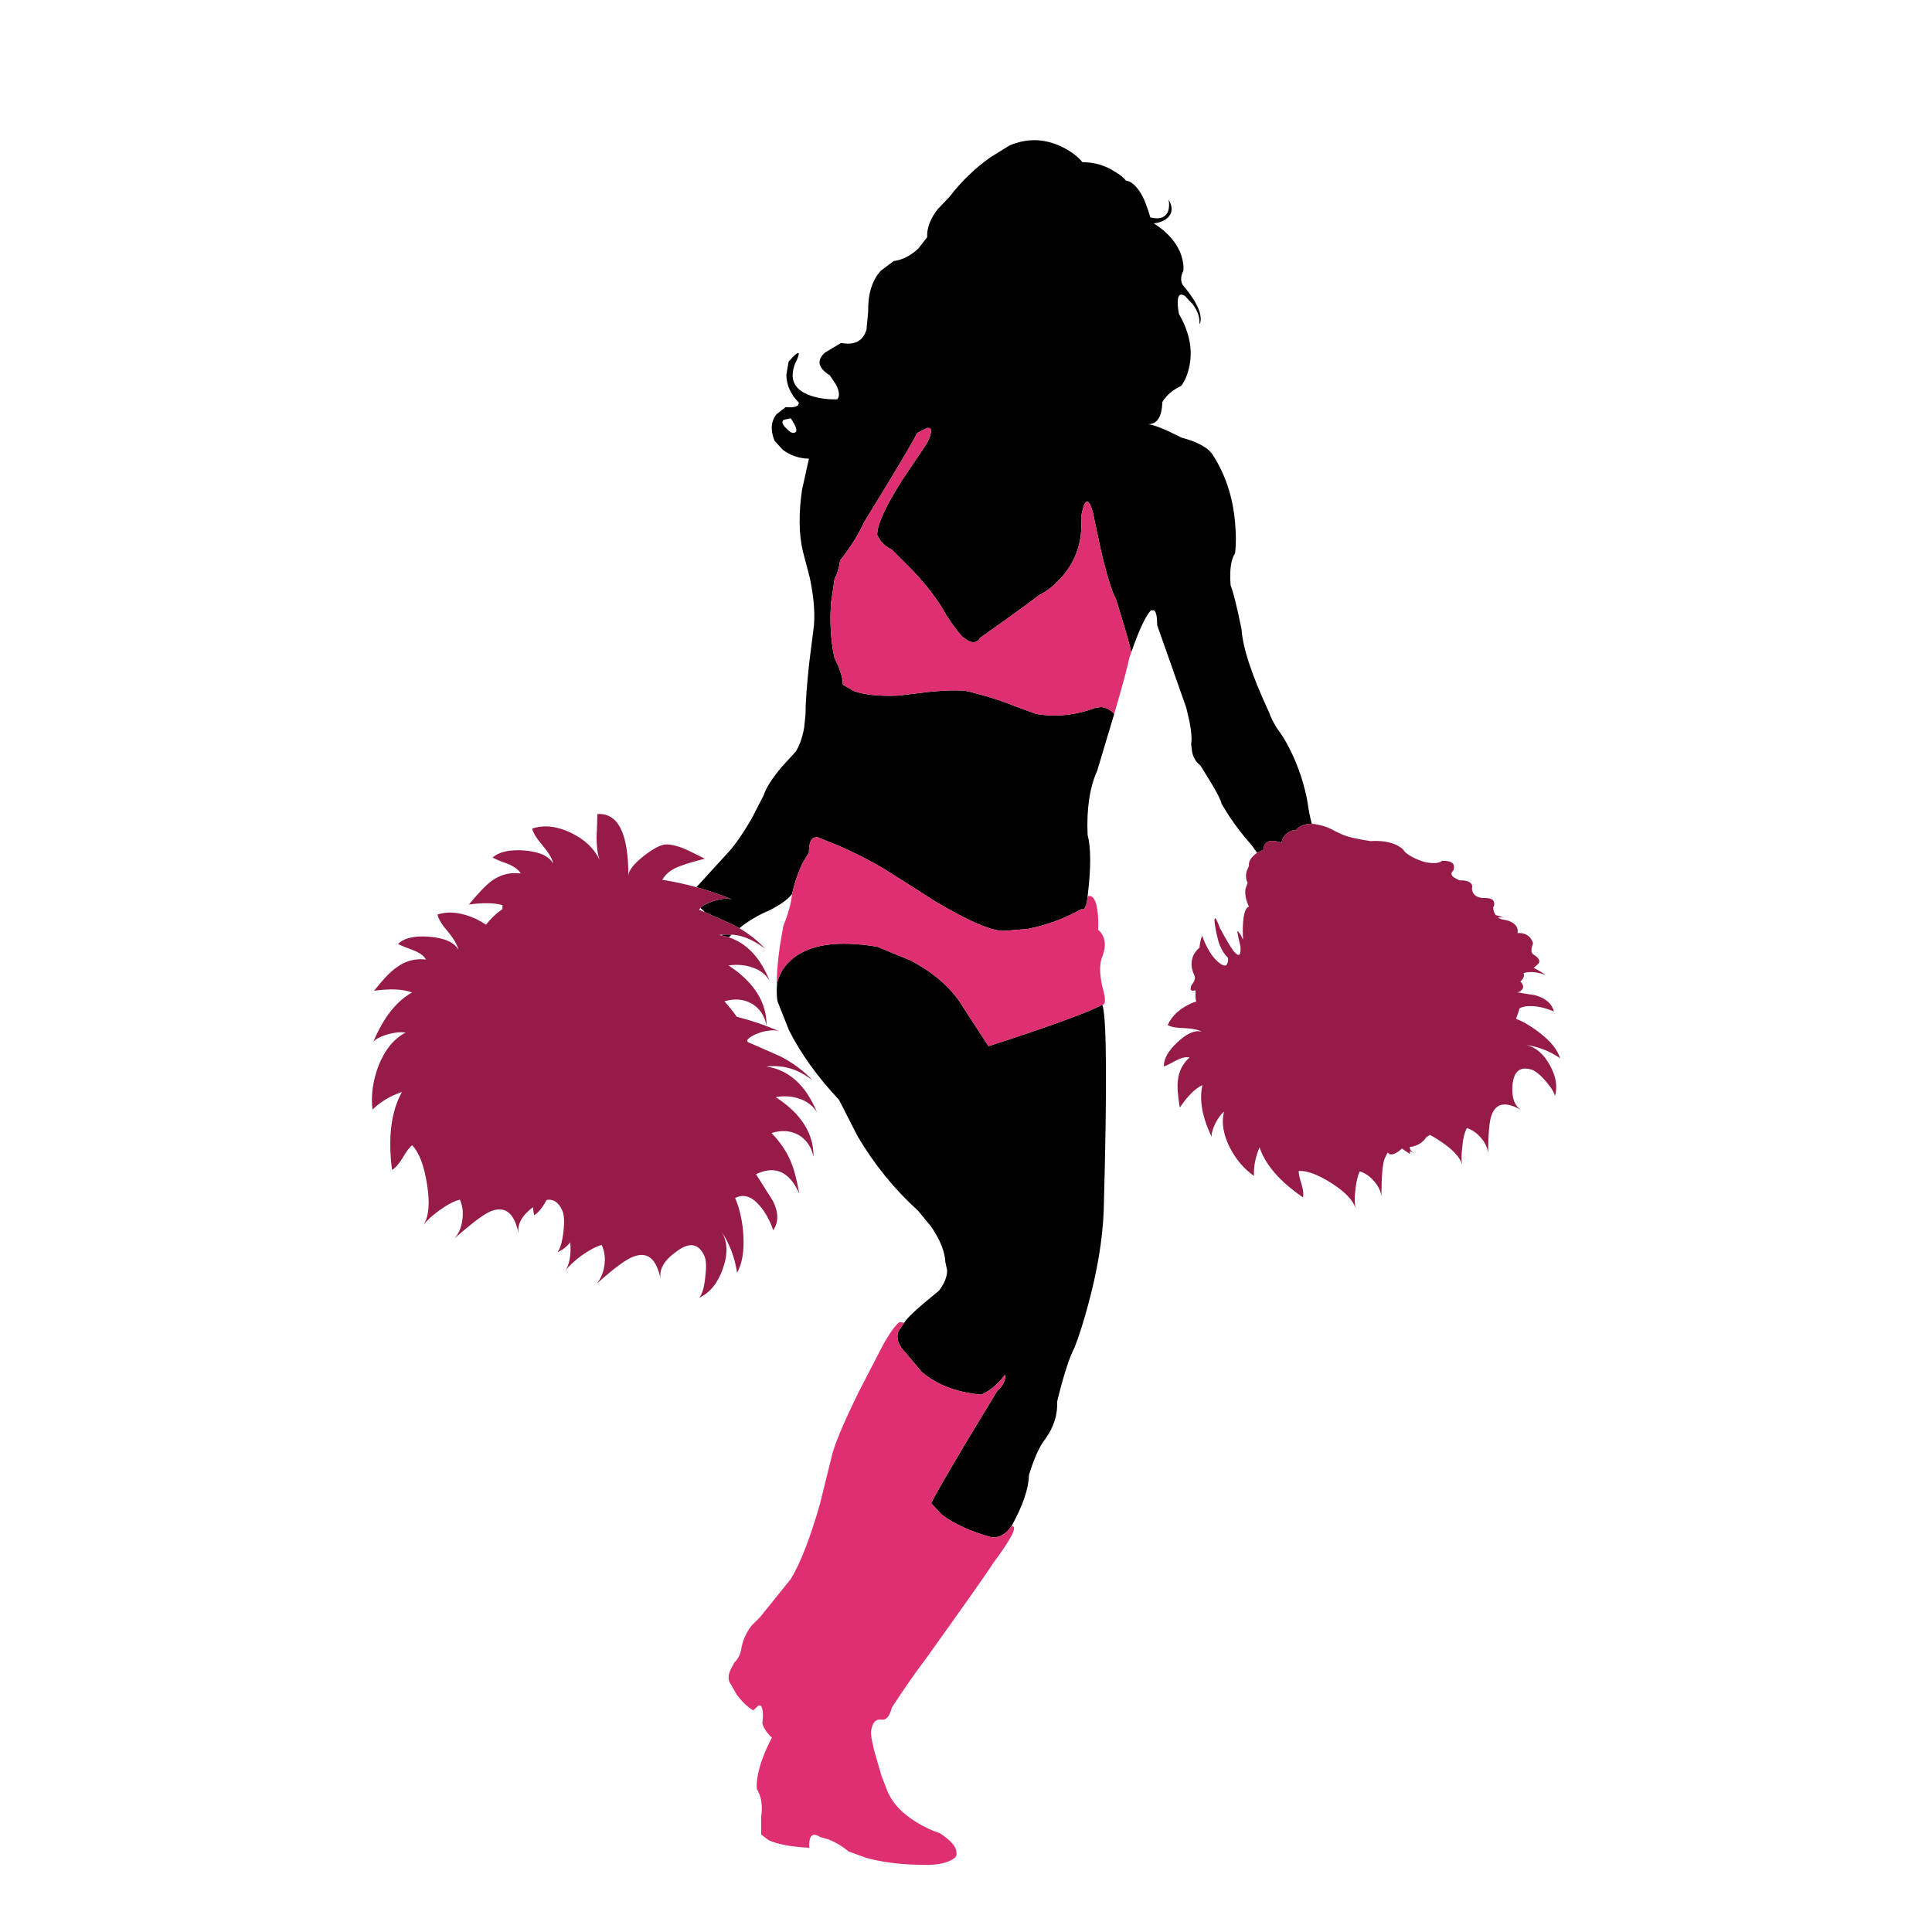 <?xml version="1.0" encoding="utf-8"?>
<!-- Generator: Adobe Illustrator 16.0.0, SVG Export Plug-In . SVG Version: 6.00 Build 0)  -->
<!DOCTYPE svg PUBLIC "-//W3C//DTD SVG 1.1//EN" "http://www.w3.org/Graphics/SVG/1.1/DTD/svg11.dtd">
<svg version="1.1" id="Layer_1" xmlns="http://www.w3.org/2000/svg" xmlns:xlink="http://www.w3.org/1999/xlink" x="0px" y="0px"
	 width="300px" height="300px" viewBox="0 0 300 300" enable-background="new 0 0 300 300" xml:space="preserve">
<g>
	<path fill-rule="evenodd" clip-rule="evenodd" fill="#010101" d="M171.176,156.022c0.674,1.925,0.744,12.6,0.207,32.024
		c-0.178,4.445-0.992,9.326-2.439,14.644c-0.715,2.639-1.408,4.821-2.084,6.548c-0.813,1.528-1.717,4.325-2.708,8.393
		c0.099,2.024-0.507,3.948-1.815,5.774c-0.893,1.111-1.746,2.986-2.561,5.625c-0.039,2.104-0.941,4.752-2.707,7.946
		c-0.854,1.23-1.865,1.815-3.036,1.757l-1.488-0.446c-2.738-0.894-4.871-1.955-6.399-3.186l-1.548-1.666
		c0.397-0.933,2.212-4.107,5.447-9.524l4.732-7.827c0.991-0.933,1.419-1.806,1.279-2.619c-1.17,1.547-2.411,2.579-3.72,3.095
		c-3.77-0.337-6.846-1.518-9.227-3.541l-2.5-2.977c-1.131-1.151-1.498-2.262-1.101-3.333l0.893-1.31
		c0.317-0.556,1.31-1.549,2.976-2.977l2.411-1.994c0.854-1.092,1.28-2.153,1.28-3.185l-0.268-1.221
		c-0.079-1.666-0.814-3.512-2.203-5.535l-2.023-2.471c-3.651-3.294-6.786-7.153-9.406-11.578l-2.887-5.654
		c-3.333-3.552-5.923-7.153-7.768-10.804l-1.756-4.435c-0.099-0.397-0.149-1.022-0.149-1.876v-0.059
		c0-1.667,0.744-3.186,2.232-4.555c2.698-2.4,7.153-3.085,13.363-2.054l5.149,2.114c3.73,1.964,6.449,4.364,8.155,7.202l3.988,6.131
		C162.861,159.416,168.754,157.272,171.176,156.022z M168.883,139.177c-0.139,1.528-0.455,2.192-0.951,1.994
		c-2.64,1.469-5.408,2.49-8.305,3.065l-3.512,0.298c-1.846,0.179-5.486-1.349-10.923-4.583l-7.708-4.911
		c-2.104-1.27-4.504-2.5-7.203-3.69l-3.393-1.369l-0.595,0.119c-0.456,0.317-0.684,1.081-0.684,2.291l-0.953,1.578
		c-0.714,1.468-1.27,3.085-1.667,4.851c-0.635,0.834-1.806,1.678-3.512,2.53c-1.758,0.751-3.315,1.679-4.673,2.783
		c-0.25-0.147-0.508-0.292-0.773-0.432c-0.533-0.267-2.051-0.946-4.554-2.039c-0.174-0.176-0.353-0.349-0.536-0.521l-0.178-0.149
		c0.389-0.422,1.094-0.788,2.113-1.101c1.23-0.377,2.173-0.446,2.828-0.209c-1.843-0.757-3.699-1.397-5.566-1.919l4.524-4.956
		c1.171-1.171,2.52-3.065,4.048-5.685l1.875-3.631c0.357-1.15,1.309-2.639,2.857-4.465l2.143-2.351
		c0.595-0.973,1.022-2.203,1.28-3.69l0.208-1.965c0-1.846,0.199-4.583,0.595-8.215l0.625-4.911c0.318-2.143,0.139-4.851-0.535-8.125
		l-1.102-4.196c-0.615-2.639-0.655-5.814-0.119-9.524l1.072-4.822c-1.528-0.04-2.877-0.496-4.048-1.369l-1.28-1.399
		c-0.675-1.627-0.585-2.996,0.268-4.107l1.429-1.131c1.032,0.08,1.677-0.02,1.935-0.297l0.149-0.387
		c-1.271-1.25-1.924-2.688-1.964-4.315l0.357-2.083c1.17-1.31,1.687-1.647,1.547-1.012c-0.06,0.298-0.238,0.734-0.536,1.31
		c-0.952,2.46-0.149,4.126,2.411,5c1.31,0.437,2.689,0.625,4.137,0.566c0.397-0.476,0.327-1.24-0.208-2.292l-0.953-1.429
		c-1.845-1.15-2.093-2.332-0.744-3.542l2.5-1.488c2.063,0.397,3.373-0.278,3.929-2.023l0.268-2.768
		c-0.06-2.738,0.586-4.871,1.935-6.399l2.024-1.518c1.409-0.198,2.699-0.863,3.869-1.994l1.339-1.727
		c-0.079-1.389,0.466-2.837,1.637-4.345l1.815-1.905c1.845-2.4,3.958-4.444,6.339-6.131l2.977-1.846
		c2.738-1.17,5.457-1.101,8.155,0.209c1.349,0.654,2.411,1.448,3.185,2.381c1.846,0,3.531,0.496,5.061,1.488
		c0.773,0.456,1.338,0.913,1.695,1.369c1.033,0.159,1.975,1.151,2.828,2.977c0.396,0.972,0.713,1.885,0.951,2.738
		c1.43,0.357,2.352,0.04,2.768-0.952c0.18-0.595,0.199-1.21,0.061-1.845c0.773,1.329,0.615,2.371-0.477,3.125
		c-0.535,0.337-1.141,0.536-1.814,0.596c2.162,1.369,3.582,3.006,4.256,4.911c0.316,0.992,0.426,1.825,0.326,2.5
		c-0.396,0.774-0.436,1.479-0.119,2.114c1.607,1.884,2.531,3.452,2.77,4.702c0.119,0.675,0.068,1.151-0.15,1.429
		c0.1-0.992-0.238-2.014-1.012-3.066l-1.219-1.31c-0.754-0.476-1.133-0.149-1.133,0.982c0,0.576,0.07,1.19,0.209,1.845
		c1.607,2.778,2.143,5.466,1.607,8.066c-0.277,1.309-0.705,2.331-1.279,3.065c-0.854,0.397-1.598,0.922-2.232,1.578
		c-0.318,0.357-0.545,0.665-0.686,0.922c-0.078,2.322-0.822,3.472-2.232,3.453c0.914,0.08,2.65,0.773,5.209,2.083
		c2.619,0.695,4.266,1.637,4.941,2.828c1.885,2.957,3.006,6.379,3.363,10.268c0.178,1.905,0.178,3.532,0,4.881
		c-0.635,0.913-0.863,2.569-0.686,4.97c0.377,0.873,0.943,3.135,1.697,6.786c0.178,2.897,1.617,7.232,4.314,13.005
		c0.141,0.497,0.506,1.251,1.102,2.263c1.527,2.004,2.809,4.554,3.84,7.649c0.496,1.587,0.834,2.946,1.012,4.077
		c0.135,1.034,0.348,2.115,0.641,3.244c-1.043-0.03-1.873,0.298-2.484,0.982c-0.299-0.02-0.596,0.049-0.895,0.208
		c-0.713,0.317-1.16,0.902-1.338,1.756c-0.438-0.179-0.885-0.277-1.34-0.298c-0.912-0.02-1.398,0.437-1.459,1.369l-0.967,0.491
		c-0.063-0.091-0.127-0.186-0.193-0.282l-0.744-1.012c-1.211-1.35-2.332-2.798-3.363-4.346l-1.221-1.965
		c-0.1-0.555-0.684-1.716-1.756-3.482l-1.547-2.5c-0.676-0.516-1.102-1.22-1.281-2.112l-0.148-1.221
		c0.139-0.754,0.051-1.925-0.268-3.512l-0.477-2.084l-4.523-12.827c0-1.29-0.158-2.064-0.477-2.322h-0.477
		c-0.793,0.754-1.824,2.946-3.094,6.578c0-0.496-0.785-3.264-2.352-8.304c-0.635-1.111-1.43-3.701-2.381-7.768l-1.221-5.774
		c-0.496-1.687-0.943-2.054-1.34-1.102c-0.178,0.477-0.338,1.121-0.477,1.935c0.279,3.612-0.734,6.716-3.035,9.316
		c-1.131,1.27-2.281,2.183-3.453,2.738c-2.242,1.707-5.297,3.919-9.166,6.638c-0.416,0.694-1.003,0.873-1.756,0.536l-0.953-0.625
		c-0.535-0.555-1.121-1.289-1.756-2.202l-0.803-1.191c-1.072-2.043-2.808-4.355-5.208-6.935l-3.245-3.245
		c-0.714-0.337-1.319-0.823-1.815-1.458l-0.476-0.833c0-1.627,1.31-4.494,3.929-8.602l3.839-5.714
		c0.814-1.687,0.794-2.451-0.059-2.292l-1.488,0.773c-0.893,1.766-3.641,6.379-8.245,13.84c-0.893,1.965-2.133,3.939-3.72,5.923
		c-0.179,1.21-0.466,2.163-0.863,2.857l-0.536,3.602c-0.238,2.936-0.08,5.793,0.476,8.571l0.655,1.429
		c0.457,1.13,0.685,2.083,0.685,2.857l1.696,0.982c1.667,0.595,3.979,0.833,6.935,0.714l4.613-0.565
		c3.333-0.338,5.536-0.338,6.607,0l2.5,0.685c1.846,0.556,3.244,1.041,4.196,1.458l3.423,1.25c2.977,0.556,6.082,0.238,9.316-0.952
		l0.803-0.09c0.734,0.02,1.418,0.367,2.053,1.042l-2.648,8.84c-1.17,2.599-1.666,5.923-1.488,9.971
		C169.42,131.657,169.42,134.832,168.883,139.177z M113.614,145.13c-0.16,0.143-0.309,0.281-0.446,0.416
		c-0.326-0.108-0.663-0.197-1.012-0.268c-0.026-0.046-0.051-0.091-0.074-0.134C112.614,145.097,113.125,145.092,113.614,145.13z
		 M123.525,67.122c0.317-0.258,0.069-0.982-0.744-2.173l-1.071,0.238c-0.496,0.337-0.139,0.982,1.071,1.935
		C123.099,67.24,123.347,67.24,123.525,67.122z"/>
	<path fill-rule="evenodd" clip-rule="evenodd" fill="#DF2F73" d="M173.02,110.843c-0.635-0.675-1.318-1.022-2.053-1.042
		l-0.803,0.09c-3.234,1.19-6.34,1.508-9.316,0.952l-3.423-1.25c-0.952-0.417-2.351-0.902-4.196-1.458l-2.5-0.685
		c-1.071-0.338-3.274-0.338-6.607,0l-4.613,0.565c-2.957,0.119-5.268-0.119-6.935-0.714l-1.696-0.982
		c0-0.773-0.228-1.727-0.685-2.857l-0.655-1.429c-0.556-2.778-0.714-5.635-0.476-8.571l0.536-3.602
		c0.397-0.694,0.685-1.647,0.863-2.857c1.587-1.984,2.827-3.958,3.72-5.923c4.604-7.46,7.352-12.074,8.245-13.84l1.488-0.773
		c0.853-0.159,0.873,0.605,0.059,2.292l-3.839,5.714c-2.619,4.108-3.929,6.975-3.929,8.602l0.476,0.833
		c0.497,0.636,1.101,1.122,1.815,1.458l3.245,3.245c2.4,2.579,4.137,4.891,5.208,6.935l0.803,1.191
		c0.635,0.913,1.221,1.646,1.756,2.202l0.953,0.625c0.753,0.337,1.34,0.159,1.756-0.536c3.869-2.718,6.924-4.931,9.166-6.638
		c1.172-0.555,2.322-1.468,3.453-2.738c2.301-2.6,3.314-5.704,3.035-9.316c0.139-0.813,0.299-1.458,0.477-1.935
		c0.396-0.952,0.844-0.585,1.34,1.102l1.221,5.774c0.951,4.067,1.746,6.657,2.381,7.768c1.566,5.04,2.352,7.808,2.352,8.304
		l-0.27,0.774C175.094,103.511,174.311,106.418,173.02,110.843z M168.883,139.177c0.814-0.258,1.33,0.536,1.549,2.381
		c0.1,0.894,0.129,1.836,0.088,2.828c0.795,0.654,1.133,1.587,1.014,2.798c-0.1,0.595-0.258,1.141-0.477,1.637
		c-0.318,1.012-0.299,2.4,0.059,4.167c0.396,1.309,0.537,2.212,0.418,2.708c-0.061,0.218-0.18,0.327-0.357,0.327
		c-2.422,1.25-8.314,3.394-17.68,6.429l-3.988-6.131c-1.706-2.838-4.424-5.238-8.155-7.202l-5.149-2.114
		c-6.21-1.031-10.665-0.347-13.363,2.054c-1.488,1.369-2.232,2.888-2.232,4.555c-0.04-1.905,0.119-4.118,0.476-6.638l0.536-3.125
		c0.635-1.627,1.042-2.946,1.22-3.958l0.149-1.072c0.396-1.766,0.952-3.383,1.667-4.851l0.953-1.578c0-1.21,0.228-1.974,0.684-2.291
		l0.595-0.119l3.393,1.369c2.699,1.19,5.099,2.421,7.203,3.69l7.708,4.911c5.437,3.234,9.077,4.762,10.923,4.583l3.512-0.298
		c2.896-0.575,5.665-1.597,8.305-3.065C168.428,141.369,168.744,140.705,168.883,139.177z M140.401,205.399l-0.893,1.31
		c-0.396,1.071-0.03,2.182,1.101,3.333l2.5,2.977c2.381,2.023,5.457,3.204,9.227,3.541c1.309-0.516,2.55-1.548,3.72-3.095
		c0.14,0.813-0.288,1.687-1.279,2.619l-4.732,7.827c-3.234,5.417-5.05,8.592-5.447,9.524l1.548,1.666
		c1.528,1.23,3.661,2.292,6.399,3.186l1.488,0.446c1.171,0.059,2.183-0.526,3.036-1.757c1.031-0.099,0.069,1.836-2.887,5.805
		c-0.735,1.19-4.227,6.15-10.478,14.881c-1.488,1.944-3.224,4.435-5.208,7.471c-0.357,1.408-0.913,2.033-1.667,1.875
		c-0.734-0.06-1.21,0.337-1.429,1.19c-0.138,0.397-0.179,0.823-0.119,1.279c0.04,0.437,0.188,1.201,0.446,2.292l1.161,4.019
		c0.034,0.089,0.063,0.178,0.089,0.268c-0.021-0.08-0.046-0.159-0.074-0.238l0.729,1.875c0.715,2.044,2.292,3.81,4.732,5.298
		c1.25,0.754,2.421,1.3,3.512,1.637c1.568,0.992,2.44,1.915,2.619,2.769c0.099,0.476,0.03,0.833-0.208,1.071
		c-1.071,0.833-2.797,1.2-5.179,1.101c-3.293-0.039-6.181-0.406-8.661-1.101l-2.679-0.982c-0.952-0.794-1.974-1.409-3.066-1.846
		l-1.339-0.387c-0.853-0.556-1.389-0.446-1.606,0.328c-0.1,0.396-0.129,0.843-0.09,1.339c-2.777-0.139-4.871-0.526-6.28-1.161
		l-1.19-0.893v-2.708c0.179-1.31,0.109-2.441-0.208-3.394l-0.476-1.041c-0.099-2.024,0.645-4.584,2.232-7.68l0.119-0.208
		c-0.853-0.833-1.349-1.587-1.488-2.262l0.089-0.804c0.04-1.448-0.188-2.094-0.684-1.935l-0.804,0.744
		c-0.853-0.477-1.707-1.279-2.56-2.411l-0.953-1.666c-0.417-0.556-0.437-1.271-0.06-2.144l0.595-1.16
		c0.357-0.338,0.645-0.755,0.863-1.251l0.208-0.684c0.179-1.37,0.724-2.649,1.637-3.84l1.339-1.339l4.792-5.953
		c1.488-2.5,2.976-6.34,4.464-11.519l1.756-7.083c0.357-1.846,1.796-5.327,4.316-10.446l3.66-7.084
		c1.151-2.063,2.044-3.304,2.679-3.72L140.401,205.399z"/>
	<path fill-rule="evenodd" clip-rule="evenodd" fill="#971B48" d="M195.209,132.436l0.967-0.491
		c0.061-0.933,0.547-1.389,1.459-1.369c0.455,0.021,0.902,0.119,1.34,0.298c0.178-0.854,0.625-1.438,1.338-1.756
		c0.299-0.159,0.596-0.228,0.895-0.208c0.611-0.685,1.441-1.013,2.484-0.982c0.408,0.016,0.85,0.085,1.324,0.208
		c0.834,0.198,1.578,0.496,2.232,0.894l1.189,0.564c0.715,0.278,1.408,0.477,2.084,0.596c0.873,0.198,1.646,0.338,2.322,0.417
		c1.588-0.1,2.916,0.099,3.988,0.595c0.496,0.259,0.854,0.507,1.07,0.744c0.139,0.258,0.406,0.517,0.805,0.773
		c0.674,0.457,1.508,0.834,2.5,1.132c1.328,0.277,2.232,0.219,2.707-0.179c1.072-0.04,1.688,0.198,1.846,0.715
		c0.061,0.277,0.02,0.555-0.119,0.833c-0.396,0.337-0.346,0.685,0.148,1.041c0.258,0.159,0.547,0.308,0.863,0.446
		c0.914-0.039,1.529,0.149,1.846,0.566c0.119,0.218,0.139,0.446,0.059,0.685c0.061,0.893,0.627,1.389,1.697,1.488
		c1.072-0.04,1.646,0.178,1.727,0.654c0.1,0.258,0.061,0.525-0.119,0.804c0.02,0.477,0.148,0.873,0.387,1.19
		c0.457,0.119,0.914,0.258,1.369,0.416c-0.357-0.078-0.705-0.099-1.041-0.059c0.178,0.139,0.416,0.248,0.713,0.327
		c0.656,0.1,1.133,0.238,1.43,0.417c0.754,0.416,1.061,0.981,0.922,1.696c0.834-0.06,1.488,0.178,1.965,0.714
		c0.219,0.298,0.367,0.586,0.447,0.863c-0.238,0.635-0.309,1.111-0.209,1.429c0.1,0.179,0.209,0.297,0.328,0.357
		c0.773,0.496,1.021,0.942,0.744,1.339l-0.596,0.565c-0.061,0.021-0.119,0.06-0.18,0.119c0.557,0.277,1.182,0.646,1.875,1.102
		c-1.408-0.477-2.559-0.565-3.451-0.269c0.197,0.377,0.039,0.814-0.477,1.311c0.615,0.614,0.564,1.141-0.148,1.576
		c-0.139,0.041-0.238,0.07-0.299,0.09c0.715,0.139,1.617,0.288,2.709,0.446c1.646,0.457,2.629,1.3,2.947,2.53
		c-1.311-0.556-2.531-0.834-3.662-0.834c-0.693-0.02-1.26,0.1-1.695,0.357c-0.1,0.437-0.279,0.973-0.537,1.607
		c1.271,0.516,2.541,1.279,3.811,2.292c1.627,1.27,2.639,2.549,3.035,3.839c-1.646-1.131-3.412-1.815-5.297-2.054
		c1.508,0.317,2.748,1.369,3.721,3.155c0.951,1.706,1.209,3.304,0.773,4.791c-0.1-0.595-0.605-1.408-1.518-2.439
		c-0.914-1.032-1.668-1.607-2.262-1.727c-1.668-0.457-2.6,0.337-2.799,2.381c-0.178,1.945,0.277,3.264,1.369,3.958
		c-2.381-1.389-3.92-1.141-4.613,0.744c-0.357,0.894-0.535,2.857-0.535,5.894c-0.119-0.854-0.506-1.647-1.16-2.381
		c-0.615-0.715-1.33-1.21-2.145-1.488c-0.377,0.675-0.615,1.646-0.713,2.916c-0.158,1.132-0.17,2.074-0.031,2.828
		c-0.297-1.211-1.498-2.49-3.6-3.84c-0.477-0.317-0.943-0.595-1.4-0.833l-0.535,0.327c-0.535,0.814-1.311,1.319-2.322,1.518h-0.268
		c0.021,0.159,0.041,0.308,0.061,0.447c0.178,0.218,0.396,0.416,0.654,0.595c-0.238-0.158-0.467-0.288-0.684-0.387
		c0,0.179-0.01,0.327-0.031,0.446c-0.436-0.277-0.842-0.556-1.221-0.833c-0.773,0.714-1.408,1.012-1.904,0.893l-0.297-0.268
		c-0.16,0.258-0.318,0.565-0.477,0.922c-0.338,0.874-0.506,2.838-0.506,5.894c-0.1-0.833-0.486-1.627-1.16-2.381
		c-0.615-0.734-1.35-1.24-2.203-1.518c-0.338,0.694-0.564,1.666-0.684,2.916c-0.141,1.151-0.129,2.104,0.029,2.857
		c-0.338-1.23-1.547-2.52-3.631-3.869c-2.123-1.369-3.85-2.023-5.18-1.965c-0.059,0.338,0.08,1.013,0.418,2.024
		c0.258,0.873,0.336,1.567,0.236,2.083c-3.59-2.46-5.842-5.049-6.756-7.768c-0.635,1.488-0.922,2.967-0.863,4.435
		c-1.547-1.092-2.797-2.56-3.75-4.405c-1.031-2.063-1.328-3.928-0.893-5.595c-0.516,0.437-0.992,1.102-1.428,1.994
		c-0.418,0.933-0.576,1.597-0.477,1.994c-1.488-3.096-1.975-5.794-1.459-8.096c-1.131,0.535-2.301,1.706-3.512,3.512
		c-0.316-1.944-0.416-3.353-0.297-4.226c0.139-1.409,0.744-2.6,1.814-3.572c-0.535-0.119-1.199,0.021-1.994,0.417
		c-0.893,0.496-1.557,0.823-1.994,0.981c-0.039-1.13,0.635-2.36,2.025-3.689c1.467-1.409,2.748-1.984,3.838-1.727
		c-0.535-0.298-1.408-0.477-2.619-0.536c-1.25-0.02-2.133-0.179-2.648-0.476c0.635-1.448,1.885-2.59,3.75-3.423
		c0.238-0.079,0.467-0.159,0.686-0.238c-0.08-0.198-0.119-0.457-0.119-0.774v-0.981c-0.457,0.159-0.715,0.089-0.773-0.209
		l0.119-0.535c0.535-0.636,0.693-1.161,0.475-1.577c-0.535-1.092-0.574-2.144-0.119-3.155c0.279-0.496,0.586-0.873,0.924-1.131
		c0-0.416,0.129-1.042,0.387-1.875c0.693,1.865,1.488,3.194,2.381,3.988c0.854,0.773,1.369,0.883,1.547,0.327
		c0.119-0.219,0.148-0.516,0.09-0.893c-0.596-0.536-1.082-1.359-1.459-2.471l-0.355-1.458c-0.357-1.846-0.357-2.52,0-2.023
		c0.156,0.297,0.355,0.764,0.594,1.398c0.854,1.587,1.539,2.748,2.055,3.482c0.873,1.071,1.24,0.813,1.102-0.774
		c-0.496-1.885-0.586-2.589-0.27-2.113c0.199,0.198,0.428,0.596,0.686,1.19c-0.1-2.123,0.01-3.61,0.326-4.464
		c0.199-0.456,0.398-0.675,0.596-0.654c-0.496-1.072-0.674-2.015-0.535-2.828l0.326-0.922c-0.258-0.457-0.316-1.022-0.178-1.697
		l0.387-0.923c-0.1-0.674,0.299-1.329,1.191-1.964L195.209,132.436z M113.168,145.546c2.793,0.911,4.916,3.183,6.369,6.815
		c-0.575-1.031-1.488-1.745-2.738-2.143c-1.151-0.396-2.371-0.496-3.661-0.298c3.949,2.6,5.913,5.705,5.893,9.316
		c-0.337-1.607-1.141-2.759-2.411-3.453c-1.21-0.654-2.589-0.754-4.137-0.298c0.734,0.814,1.379,1.617,1.935,2.411
		c2.242,0.556,4.455,1.31,6.637,2.263c-0.655-0.259-1.607-0.219-2.857,0.119c-1.091,0.356-1.815,0.764-2.173,1.22
		c0.02,0.06,0.04,0.159,0.06,0.298c2.917,1.27,4.673,2.043,5.268,2.321c1.865,0.992,3.473,2.202,4.821,3.631
		c-1.19-0.893-2.321-1.498-3.393-1.815c-1.151-0.357-2.42-0.466-3.81-0.328c3.532,0.517,6.171,2.907,7.917,7.174
		c-0.595-1.032-1.518-1.756-2.768-2.173c-1.151-0.397-2.371-0.477-3.661-0.238c3.948,2.56,5.902,5.645,5.863,9.257
		c-0.337-1.568-1.131-2.709-2.381-3.423c-1.21-0.655-2.589-0.744-4.137-0.269c1.35,1.409,2.342,2.877,2.977,4.405
		c0.476,1.071,0.923,2.748,1.339,5.029c-1.527-3.452-3.77-4.464-6.727-3.035c0.476,0.773,1.35,2.152,2.619,4.137
		c0.893,1.786,0.913,3.304,0.06,4.554c-0.556-1.588-1.28-2.877-2.172-3.869c-1.21-1.408-2.46-1.786-3.75-1.131
		c0.734,1.726,1.161,3.671,1.28,5.834c0.139,2.46-0.188,4.385-0.982,5.773c-0.337-2.321-1.131-4.435-2.381-6.34
		c0.933,1.588,0.982,3.513,0.149,5.774c-0.773,2.202-1.984,3.681-3.631,4.435c0.457-0.536,0.764-1.598,0.923-3.185
		c0.218-1.667,0.148-2.817-0.208-3.452c-0.913-1.826-2.341-1.994-4.286-0.506c-1.885,1.328-2.698,2.747-2.44,4.256
		c-0.635-3.194-2.063-4.346-4.286-3.453c-1.091,0.397-2.977,1.796-5.655,4.197c0.655-0.774,1.061-1.746,1.22-2.917
		c0.159-1.111,0.021-2.153-0.417-3.125c-0.873,0.237-1.924,0.794-3.155,1.667c-1.071,0.793-1.895,1.557-2.47,2.291
		c0.635-0.972,0.883-2.431,0.744-4.375c-0.556,0.695-1.22,1.211-1.994,1.548c0.437-0.556,0.744-1.617,0.923-3.185
		c0.198-1.646,0.119-2.788-0.238-3.423c-0.556-1.171-1.339-1.677-2.351-1.518c-0.119,0.158-0.229,0.347-0.328,0.565
		c-0.556,0.912-1.101,1.518-1.637,1.815c-0.08-0.417-0.139-0.833-0.179-1.25c-1.726,1.31-2.47,2.679-2.232,4.107
		c-0.635-3.195-2.063-4.355-4.286-3.482c-1.052,0.416-2.937,1.825-5.655,4.227c0.675-0.774,1.081-1.746,1.22-2.917
		c0.159-1.131,0.03-2.163-0.387-3.096c-0.874,0.199-1.925,0.744-3.155,1.637c-1.091,0.774-1.924,1.528-2.5,2.263
		c0.833-1.25,1.022-3.324,0.565-6.221c-0.456-2.956-1.23-5-2.321-6.131c-0.377,0.258-0.873,0.913-1.488,1.964
		c-0.555,0.913-1.101,1.538-1.637,1.875c-0.655-5.1-0.139-9.137,1.547-12.113c-1.805,0.596-3.333,1.508-4.583,2.738
		c-0.258-2.202,0.05-4.465,0.923-6.786c0.992-2.5,2.401-4.227,4.227-5.179c-0.794-0.119-1.756-0.02-2.887,0.298
		c-1.151,0.377-1.865,0.764-2.143,1.161c1.567-3.75,3.572-6.311,6.012-7.68c-1.389-0.535-3.353-0.624-5.893-0.268
		c1.488-1.864,2.659-3.075,3.512-3.631c1.349-1.012,2.867-1.418,4.554-1.22c-0.317-0.576-0.962-1.052-1.935-1.429
		c-1.131-0.417-1.935-0.744-2.411-0.982c0.952-0.933,2.569-1.31,4.851-1.131c2.401,0.198,3.918,0.883,4.554,2.054
		c-0.179-0.754-0.714-1.687-1.607-2.798c-0.952-1.071-1.508-1.975-1.667-2.708c1.766-0.556,3.76-0.328,5.982,0.684
		c0.556,0.278,1.072,0.576,1.548,0.894c0.794-0.992,1.647-1.796,2.56-2.411c0-0.218,0-0.427,0-0.625
		c-1.29-0.356-3.026-0.387-5.208-0.09c1.508-1.825,2.668-3.035,3.482-3.63c1.369-1.013,2.897-1.409,4.583-1.191
		c-0.337-0.556-0.982-1.041-1.935-1.458c-1.131-0.397-1.944-0.734-2.441-1.012c0.973-0.894,2.609-1.26,4.911-1.102
		c2.361,0.198,3.859,0.883,4.494,2.054c-0.139-0.734-0.665-1.646-1.578-2.738c-0.972-1.131-1.538-2.033-1.696-2.708
		c1.786-0.615,3.78-0.406,5.982,0.625c2.143,1.031,3.641,2.44,4.494,4.227c-0.317-0.913-0.476-2.084-0.476-3.513
		c0.079-1.646,0.119-2.847,0.119-3.601c3.214-0.219,4.821,2.966,4.821,9.554c0.04-0.774,0.793-1.757,2.262-2.947
		c1.409-1.11,2.52-1.735,3.333-1.874c0.833-0.08,1.914,0.158,3.244,0.714c0.734,0.337,1.746,0.833,3.036,1.488
		c-1.647,0.416-2.857,0.773-3.631,1.071c-1.409,0.456-2.401,1.19-2.976,2.202c1.776,0.278,3.542,0.661,5.297,1.146
		c1.867,0.521,3.723,1.162,5.566,1.919c-0.655-0.237-1.597-0.168-2.828,0.209c-1.019,0.313-1.724,0.679-2.113,1.101
		c-0.084,0.087-0.154,0.177-0.208,0.269c0.32,0.139,0.627,0.272,0.922,0.401c2.503,1.093,4.021,1.772,4.554,2.039
		c0.266,0.14,0.524,0.284,0.773,0.432c1.554,0.905,2.894,1.973,4.018,3.199c-1.151-0.873-2.272-1.488-3.363-1.846
		c-0.577-0.192-1.193-0.312-1.845-0.356c-0.489-0.038-1-0.033-1.533,0.015c-0.142,0.011-0.286,0.026-0.432,0.044
		c0.169,0.025,0.338,0.055,0.506,0.09C112.505,145.349,112.842,145.438,113.168,145.546z"/>
</g>
</svg>
